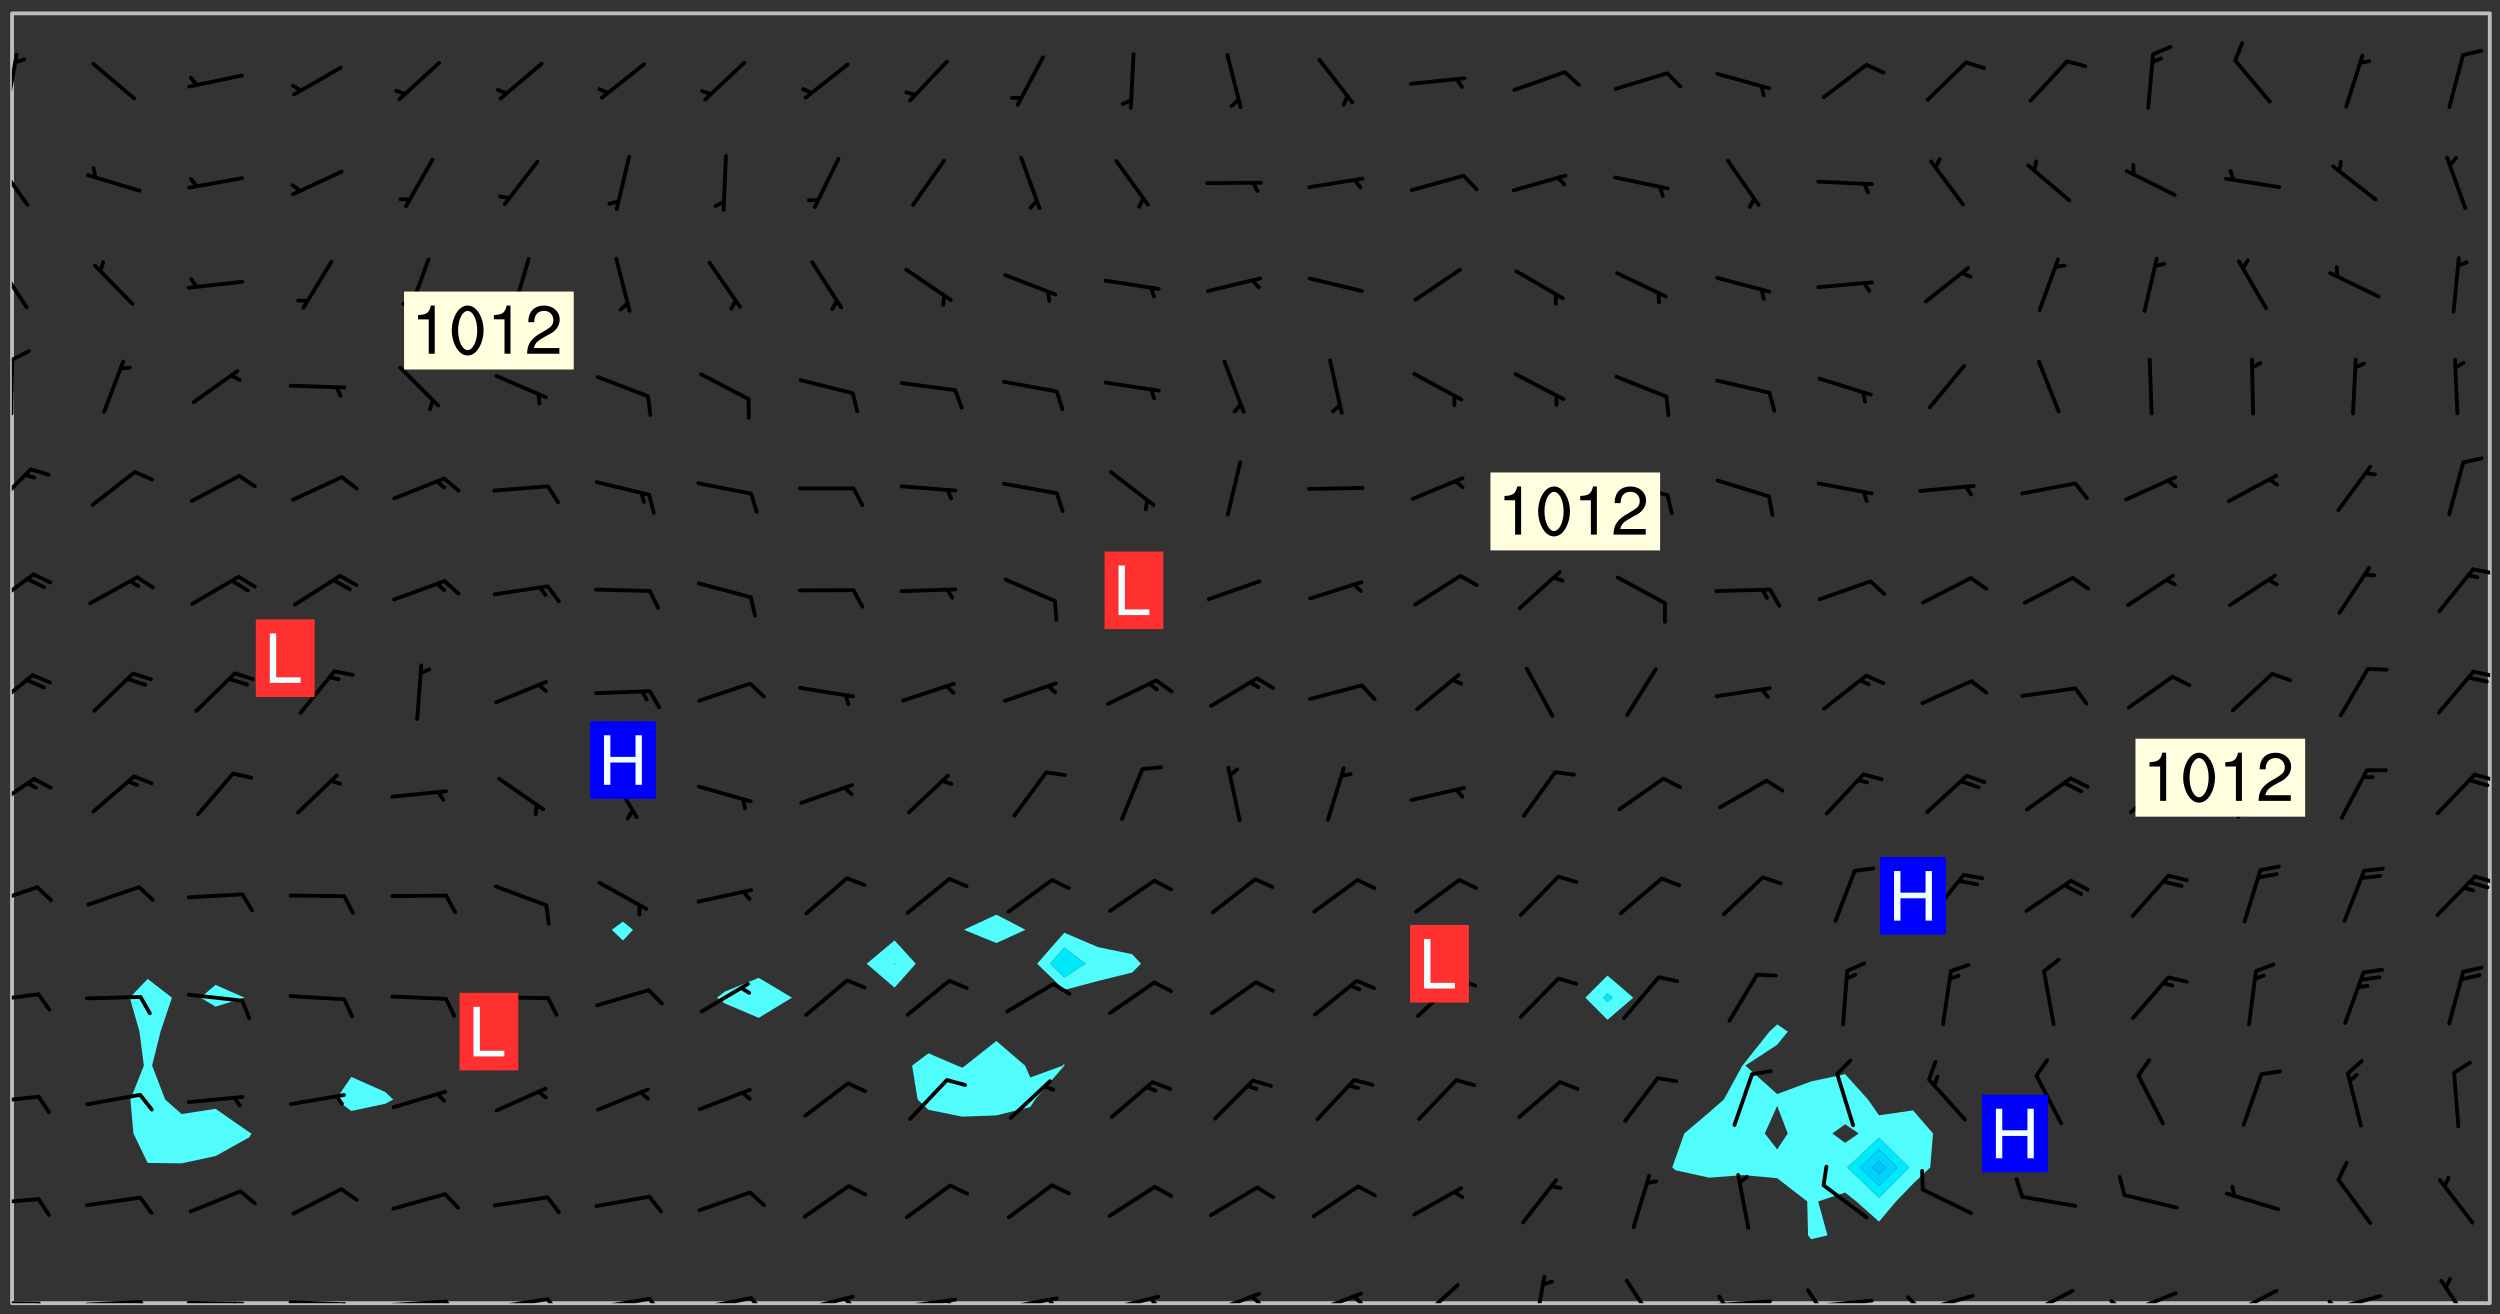 <svg xmlns="http://www.w3.org/2000/svg" role="img" xmlns:xlink="http://www.w3.org/1999/xlink" viewBox="142.45 309.95 326.84 171.84"><rect x="142.45" y="309.95" width="326.84" height="171.84" fill="#333333" stroke="none"/><defs><clipPath id="a"><path d="M144 311.672h1v168.656h-1zm0 0"/></clipPath><clipPath id="b"><path d="M144 311.672h324v168.656H144zm0 0"/></clipPath><clipPath id="c"><path d="M467 311.672h1v168.656h-1zm0 0"/></clipPath><clipPath id="d"><path d="M144 480h4v.328h-4zm0 0"/></clipPath><clipPath id="e"><path d="M147 480h2v.328h-2zm0 0"/></clipPath><clipPath id="f"><path d="M153 479h9v1.328h-9zm0 0"/></clipPath><clipPath id="g"><path d="M160 479h3v1.328h-3zm0 0"/></clipPath><clipPath id="h"><path d="M166 480h9v.328h-9zm0 0"/></clipPath><clipPath id="i"><path d="M172 480h2v.328h-2zm0 0"/></clipPath><clipPath id="j"><path d="M180 479h8v1.328h-8zm0 0"/></clipPath><clipPath id="k"><path d="M187 480h2v.328h-2zm0 0"/></clipPath><clipPath id="l"><path d="M193 479h9v1.328h-9zm0 0"/></clipPath><clipPath id="m"><path d="M200 479h3v1.328h-3zm0 0"/></clipPath><clipPath id="n"><path d="M206 479h9v1.328h-9zm0 0"/></clipPath><clipPath id="o"><path d="M213 479h3v1.328h-3zm0 0"/></clipPath><clipPath id="p"><path d="M220 479h8v1.328h-8zm0 0"/></clipPath><clipPath id="q"><path d="M227 479h3v1.328h-3zm0 0"/></clipPath><clipPath id="r"><path d="M233 479h8v1.328h-8zm0 0"/></clipPath><clipPath id="s"><path d="M240 479h3v1.328h-3zm0 0"/></clipPath><clipPath id="t"><path d="M246 479h9v1.328h-9zm0 0"/></clipPath><clipPath id="u"><path d="M252 479h3v1.328h-3zm0 0"/></clipPath><clipPath id="v"><path d="M260 479h8v1.328h-8zm0 0"/></clipPath><clipPath id="w"><path d="M266 479h2v1.328h-2zm0 0"/></clipPath><clipPath id="x"><path d="M273 479h8v1.328h-8zm0 0"/></clipPath><clipPath id="y"><path d="M279 479h2v1.328h-2zm0 0"/></clipPath><clipPath id="z"><path d="M286 479h9v1.328h-9zm0 0"/></clipPath><clipPath id="A"><path d="M292 479h2v1.328h-2zm0 0"/></clipPath><clipPath id="B"><path d="M300 478h8v2.328h-8zm0 0"/></clipPath><clipPath id="C"><path d="M305 479h3v1.328h-3zm0 0"/></clipPath><clipPath id="D"><path d="M313 478h8v2.328h-8zm0 0"/></clipPath><clipPath id="E"><path d="M319 479h2v1.328h-2zm0 0"/></clipPath><clipPath id="F"><path d="M327 477h7v3.328h-7zm0 0"/></clipPath><clipPath id="G"><path d="M342 476h3v4.328h-3zm0 0"/></clipPath><clipPath id="H"><path d="M354 477h6v3.328h-6zm0 0"/></clipPath><clipPath id="I"><path d="M366 479h9v1.328h-9zm0 0"/></clipPath><clipPath id="J"><path d="M366 479h3v1.328h-3zm0 0"/></clipPath><clipPath id="K"><path d="M379 479h9v1.328h-9zm0 0"/></clipPath><clipPath id="L"><path d="M378 478h3v2.328h-3zm0 0"/></clipPath><clipPath id="M"><path d="M393 479h8v1.328h-8zm0 0"/></clipPath><clipPath id="N"><path d="M391 479h3v1.328h-3zm0 0"/></clipPath><clipPath id="O"><path d="M406 478h8v2.328h-8zm0 0"/></clipPath><clipPath id="P"><path d="M404 480h4v.328h-4zm0 0"/></clipPath><clipPath id="Q"><path d="M420 478h8v2.328h-8zm0 0"/></clipPath><clipPath id="R"><path d="M418 479h3v1.328h-3zm0 0"/></clipPath><clipPath id="S"><path d="M433 478h8v2.328h-8zm0 0"/></clipPath><clipPath id="T"><path d="M433 480h2v.328h-2zm0 0"/></clipPath><clipPath id="U"><path d="M446 479h8v1.328h-8zm0 0"/></clipPath><clipPath id="V"><path d="M446 479h3v1.328h-3zm0 0"/></clipPath><clipPath id="W"><path d="M461 477h5v3.328h-5zm0 0"/></clipPath><clipPath id="X"><path d="M144 466h4v2h-4zm0 0"/></clipPath><clipPath id="Y"><path d="M144 453h4v2h-4zm0 0"/></clipPath><clipPath id="Z"><path d="M144 439h4v3h-4zm0 0"/></clipPath><clipPath id="aa"><path d="M144 425h4v4h-4zm0 0"/></clipPath><clipPath id="ab"><path d="M465 424h3v2h-3zm0 0"/></clipPath><clipPath id="ac"><path d="M144 411h4v5h-4zm0 0"/></clipPath><clipPath id="ad"><path d="M465 410h3v3h-3zm0 0"/></clipPath><clipPath id="ae"><path d="M144 397h3v6h-3zm0 0"/></clipPath><clipPath id="af"><path d="M465 397h3v2h-3zm0 0"/></clipPath><clipPath id="ag"><path d="M144 384h4v6h-4zm0 0"/></clipPath><clipPath id="ah"><path d="M465 384h3v2h-3zm0 0"/></clipPath><clipPath id="ai"><path d="M144 371h3v6h-3zm0 0"/></clipPath><clipPath id="aj"><path d="M144 356h1v9h-1zm0 0"/></clipPath><clipPath id="ak"><path d="M144 355h3v3h-3zm0 0"/></clipPath><clipPath id="al"><path d="M144 343h3v8h-3zm0 0"/></clipPath><clipPath id="am"><path d="M144 330h3v7h-3zm0 0"/></clipPath><clipPath id="an"><path d="M144 316h1v9h-1zm0 0"/></clipPath><g id="ao" clip-path="url(#clip1)"><path fill="#fff" fill-opacity="0" fill-rule="evenodd" d="M0 0h1000v1000H0zm0 0"/><path fill="#d3d3d3" fill-opacity="0" fill-rule="evenodd" d="M162.152 355.867l-.234.293.059.234.117.172.176.234.293.348.113.059.117-.172.059-.234.176-.176.465-.176h.699l.234.293.289.816.059.176.176.23.352.234.699.699.172.176.234.348.234.41.289.582.41.465.23.234.234.176.117.23.176.293.172 1.164v.234l.059.289.059.117.117.117.348.41.117.172.176.176.176.234.117.172.172.352.059.234.234.406.234-.059-.176.176-.059.93h-.582l-.234-.113-.348.113-.117.117-.059.293-.059.176-.117.172-.465.293-.059.234-.059.113v.645l.059.172v.41l.059.059v.406l.059.406.117.176.059.059.23.641-.059.293v.699l-.059.582v.234l-.059.23-.055.352v1.922l.055.117h.426l-.367.117-.023.352.891 1.168 1.742.539 1.34.359v.539l.09.809.535.715 1.52.27.891-.086.09 1.164.535.18 1.16-.18 2.055-.984 1.16-.363 1.879-.176 1.695-.18-.18.719-1.516.086-1.25.09-.805.27-1.074.809.27.719.535.898-.18.625-.266.809.266 1.078.625.898.805.18 1.25-.18-.266.723.098.504.055.293v.172l.059.293v.406l.176.117.352.117h.406l.293-.176.113-.117.059-.117.117-.23.059-.176.352-.465.23-.176.176-.059.176.059.059.176.117.988.055.469.059.172.117.234.176.059.816.059h.289l.117.234.059.406.059.352v1.105l.117.293.117.348.289.699.176.352.582.754.352.176.172.059.469.234.641.465.348.234.293.176.293.055.23.062.816.348.293.176.113.172.352.352.117.176.523.641v.289l.059.352v.348l.059.352.059.289.117.059.172.059h.176l.582.234.176.117.176.289.176.234.113.234.293.23.117.117v.41l.059.055.289.234.234.117.059.117.117.172.059.117.23.234.059.176.234.059.117.059-.117.113-.059.117v.117l-.117.293-.117.289v.582l.176.117.117.059.059.117.117.117.113.059.176.348.059.352.059.406v.176l-.059.176-.117.699v.172l.117.176.293.293h.406l.176.117.117.172.117.293v.234h-.527l-.23-.234h-.234l-.176.059-.059.699.059.348.117.176.176.41.117.23.289.469.176.055h.523l.234.059.758.641.059.293v.234l.059.059.23.348v.352l-.117.172v.293l.293.289.293.176.172.059.293.176.293.117.582.406.289.234.293.176.219.16.016.012.23.176.641.523.176.234.117.176.176.176.113.172v.641l.117.176.469.117.582.117.234.059.23.113.293.117.113.059.586.352.289.172.176.062.176.055.176.059.699.352.289.176.234.055.289.176.234.117.641.406.293.117.172.059.234.059.41.059.23.059.234.117.059.172-.41.176.469.059.059.293.113.234.176.055.234.059.176.059.406.117.641.234.117.172.059.234v.176l-.059.117-.059.406.234.234.117.059.348.117.641.23.176.117.289.117.176.176.234.465.582 1.105.176.176.348.176.176.117.352.117 1.047.523.234.059.465.113.293.059.465.176.758.582.234.234.348.465.176.176.289.234.816.699.293.176.289.289.293.176.293.289.695.641.176.176.293.234.289.234.469.289.641.582.348.234.234.293.348.348.352.465.934.992.348.406.117.176.234.059.113.117.645.176.23.113.234.059.293.176.23.117.934.699.406.406.234.176.406.176.234.117.816.348.348.234.234.117.293.289.23.117.758.352.352.172.23.059.293.117.234.059.871.176h.816l.469.23.172.059.875.699.465.117.293.059.176.059.23.059.469.059.348.059.352.059.406.059h.293l.172.059v.23l.176.176h.293l.348.059.352.059.699.117h.641l.465-.234.293-.176.172-.117.41-.172.289-.176.934-.465.469-.293.523-.293.465-.172.465-.176 1.051-.465.289-.117.41-.117.289-.117.527-.176 1.516-.699.582-.348.289-.059.293-.059.348-.117.875-.23.352-.117h.113l.234-.059.875-.234.234-.059h.812l.352-.059.816-.117.172-.059.352-.055.293-.059.23-.059.816-.176.176-.059h.348l.234-.059.465-.117.758-.172.234-.059h.348l.41-.117.289-.059 1.285-.059h.289l.41-.059.23-.059h.176l.875-.117h.406l.41-.117h.348l.352-.113.871-.059h1.75l1.047.289.41.117.289.117.352.117.289.117 1.051.172.289.059h.293l.293.059.172.059.41.059.172.059.117.059h.117l.117.059.352.059h.113l.41.066 1.922.395 1.926.395 1.52.449 1.695.719 2.145.805 1.605-.719 1.43-.805 1.16-1.078 1.25-.449 3.035-.719 1.875-.359 2.145-1.348 2.234-1.254 2.5-1.258 1.695-.449 1.785-.18 1.16-.27.625.539 1.34-.27.715-.988.984-1.344.445-.18.805-.359 1.875-.539 1.785-.449 1.25-.27 1.16-.09 1.699-.09 1.961-.27 1.25-.09h.539l.625-.09h.891l2.145-.18 2.41-.18 2.59-.09 1.695.18 1.609.09 1.43.359 1.16.719 1.875.988 1.16 1.527.266.715.629.09.355.898.535.539.535 1.527 1.074.359h.535l-.805.535.09 1.707.715 2.695.891.805.895.988.715 1.258 1.785.539 1.52-.18.355 1.344 1.609-.805.98-.539.27.27.316-.215.219-.145.801.449.449-.359h.355l.535-.27.539-.719.535-.27.625-.988 1.16.449.84.371 1.395.617 1.695-.18h1.605l1.785.09.18-1.707.535-1.344.805.27.492.848.402.406-.09.539v.359l.715.449.711-.27h1.43l.359.988.445 1.258.715 1.344 1.25.629 1.695.629.715-.18.18-.539.98-.09.449.359.086 1.258-.266.629-.535.18v.539l.715.984.266.539.984.988.801 1.078-.266.359-.09.898-.625 2.332-.355 2.066-.09 1.793-.18.719-.09.539v1.438l-.98 1.883-.359 1.707-.535.898-.805 1.168-.266.539 2.055 1.254.086.359-.355.539-.09-.18v.809l.09 1.438-.445.715-1.074.094-.266.715.535.898.805.719 1.16.809 1.34.27.445.359-.355.449-1.789-.09-1.25-.449-.715-.719-.625-.09-.176 3.59-.188 1.309h89.359V311.703h-55.27v49.082l.762.125 3.289.543 2.023 2.836v2.754l2.352.332 2.348.332h4.051l-1.379 4.16-2.023.707-2.023.703-.543.344-2.594 1.617-.188.117-2.023-2.078-.73-2.742-2.672-2.078-1.375-3.5-.066-.082-1.957-2.672 2.75-1.418v-49.082H294.422v91.414l.117.031.133.012.074.074.105.047.09.059.086.059.09.059.297.297.059.09.031.117.027.117.016.137-.031.117-.059.09-.059.086-.043.105-.047.102-.027.121v.145l.176.27.148.148.074.086.074.074.043.105.062.09.059.086.043.105.059.09.047.102.043.105.059.086.117.18.074.074.062.086.059.09.043.105.059.09.059.086.062.09.059.09.043.102.117.18.074.074.059.086.074.074.09.059.105.047h.148l.133-.016.133.016.102-.047.074-.074.047-.102-.016-.133v-.148l-.047-.105-.027-.117-.047-.102-.027-.121-.043-.102-.062-.09-.043-.102-.043-.105-.031-.117-.016-.133-.012-.137.086-.059.059-.086.121-.031.043.105.016.133v.117l.059.102.059.09.09.059.148.148.059.09.043.105-.012.102.086.059.105.047.086.059.09.059.074.074-.117.027-.105.047-.086.059-.074.074-.059.09-.062.086-.027.121-.047.102-.043.105-.031.117-.012.133-.016.133v.148l.027.117.047.105.043.102.059.09.074.074.09.059.074.074.09.059.059.09.043.105.047.102.117.031.133.016h.148l.117-.031.105.043.043.105.047.102.027.121L299.5 410l.027.117.031.121.027.117.105.043.102.047.133-.016.148.148.062.086.074.074.07.074.09.062.105.043.102.043.117.031.137.016.117-.031.074-.074.027-.117-.012-.133-.031-.121-.027-.117.043-.105h.117l.09.062.117.027h.148l.133.016h.148l.133.016.133-.016h.148l.133-.016.133-.012.137.012.117-.027.133-.016.191-.059-.059.176-.016.133-.027.121-.016.133-.059.086-.133.016-.105.047-.105.043-.117.031-.117.027-.266.031h-.148l-.133.016-.074.074.059.086.148.148.117.18.074.07.09.062.09.059.086.059.09.059.102.043.105.062.105.043.086.059.105.047.102.043.18.117.059.09-.043.102-.047.105.016.133.223.223.059.09.043.102.031.121.043.102.016.133.031.117.012.137.031.117.148.148.102.043.105.043.117.031.133.016.137.016h.117l.117-.031.09-.059.043-.105.047-.102.043-.105.031-.117.012-.133v-.148l-.012-.133-.016-.133-.031-.117-.043-.105-.047-.105-.043-.102-.043-.105-.016-.133.016-.133.027-.117.031-.117.027-.121.047-.102.09-.059.086-.062.074-.074.09-.059.223-.223.059-.086.074-.074.117-.18.059-.086v-.148l-.074-.074-.102-.047-.105-.043-.102-.043-.059-.09-.047-.105-.027-.117.09-.059.117-.031.102-.043.18-.117.148-.148.012-.133-.012-.105-.09-.059-.133.016h-.148l-.133.016-.133-.016-.121-.031-.086-.059-.074-.074-.059-.09-.062-.086-.117-.18-.059-.086.031-.121.086-.059.121-.031.059-.086v-.121l-.031-.117-.059-.09-.059-.086-.047-.105-.027-.117-.016-.133.059-.09.074-.074.09-.059.117-.18.074-.074.059-.086.148-.148.121-.031.133-.016.133.016.074.074.043.105.016.133-.031.117-.117.031-.133.012-.148.148-.043.105-.047.102-.027.121-.031.117v.148l.031.117.043.105.059.09.074.07.074.074.117.031.121.027.117-.027.133-.016h.117l.09.059.074.074.047.105.059.086.102.047.133.016.105.043.086.059-.012.105-.074.074-.18.117-.059.09-.09.059-.07.074-.074.074-.062.09-.027.117-.016.133.016.133-.016.133v.148l.016.133.027.117.031.121.074.074.09.059.086.059.09.059.117.031v.086l-.102.047-.09.059-.266.031-.117.027h-.148l-.105.043-.102.047-.059.09-.062.234-.012.133-.031.121-.016.133v.293l-.012.133.012.137.016.133.133.016.133.012.121.031.086.059.074.074.047.105.043.102.016.133v.445l-.016.133v.445l.031.266.027.117.016.133.031.117.086.211.031.266v.148l-.031.117-.027.117-.031.121-.027.117-.031.117-.031.121-.012.133-.016.133.09.059.117-.031.102.016.047.105-.031.266v.441l-.043.105-.047.105-.043.102-.043.105-.059.086-.031.121-.043.117-.031.117-.016.133.016.133.059.09.105.047.086.059.059.086-.012.137-.031.117-.043.102v.445l-.016.133v.148l-.031.117-.043.105-.027.117-.047.105-.043.102-.031.121-.027.117-.031.133-.031.117-.027.117-.043.105-.031.117-.031.121-.012.133-.016.133v.297l.027.117v.148l.047.398.027.117.059.09.121.031h.148l.133-.016.059.09v.117l-.059.09-.09.059-.102.043-.105.047-.09.059-.086.059-.137.016-.117-.031-.133-.016-.102.047-.062.086-.012.137-.016.133-.031.117-.027.117-.016.133-.031.121v.297l.016.133.031.117v.148l.012.133v.148l-.027.117-.047.102-.027.121-.031.117-.059.09-.074.074-.102.043-.105.047-.117.027-.121.031-.102-.047.059-.086.105-.047.027-.117.031-.117.027-.121.031-.117v-.148l.016-.133-.031-.117-.043-.105-.105.016-.074.074-.102.043-.09.062-.074.074-.043.102-.016.133-.031.117L304.25 426l-.031.117-.027.117-.031.121-.027.117-.031.117-.043.105-.09.059h-.09l-.117-.031-.031-.086.016-.137-.031-.117v-.148l-.012-.133v-.148l-.062-.234-.027-.121-.043-.102-.047-.105-.059-.086-.059-.09-.043-.105-.062-.086-.148-.148-.07-.074-.105-.047-.105-.043-.102-.043-.297-.297-.09-.074-.086-.059-.105-.043-.09-.062-.086-.059-.105-.043-.09-.059-.086-.062-.074-.07-.105-.047-.086-.059-.105-.043-.09-.062-.102-.043-.105-.043-.086-.059-.105-.047-.105-.043-.102-.047-.09-.059-.102-.043-.105-.043-.09-.062-.117-.027-.133-.016-.133.016H299.75l-.133.016-.117-.031-.09-.059-.074-.074-.09-.059-.102-.047h-.148l-.121-.027-.102-.043-.074-.074-.117-.18-.09-.059-.102-.043-.09-.062-.105-.043-.09-.059-.086-.059-.105-.047-.059-.086-.059-.09-.043-.105-.047-.102-.074-.074-.086-.059-.074-.074-.09-.059-.223-.223-.043-.105-.031-.266.105-.043h.145l.105.043.074.074.09.059.086.059.105.047.09.059.148.148.07.074.148.148.062.086.074.074.086.059.074.074.09.062.09.059.086.059.27.176.102.047.105.043.102.043.047-.074.059-.086.074-.074.07-.074.105.043.074.074.059.09.043.102.047.105.043.105.121.027.117-.027.074-.09.043-.105.059-.09.074-.074.105-.043.117-.027.133.012.09.059.148.148.059.09.043.105.047.102.043.105.043.102.105.047.105.043.133.016.086-.059.059-.09.074-.074.105-.043.117.027.105.047.102.043.105.043.102.047.18.117v.117l-.016.133.016.133.016.137.059.086.102.047.121.027.117.031h.148l.117-.031.059-.09.18-.117.059-.09.074-.074.059-.086.117-.18.18-.117.117.031.09.059.043.074-.016.133v.117l.09.059h.148l.133-.016.133-.012.266-.031.105-.043.117-.031.121-.027.074-.074.07-.074.062-.09-.016-.105-.047-.102-.102-.043-.105-.016-.117.027-.266.031h-.148l-.074-.074-.09-.059-.117-.031-.117-.027-.133-.016h-.148l-.133.016h-.297l-.105-.047-.148-.148-.043-.102-.059-.09.223-.223.086-.059.105-.043.117-.031.133-.016.133.016.137.016.102.043.133-.012.09-.062.102-.043.062-.09-.047-.102-.09-.059-.117-.031-.102-.043-.059-.09-.062-.09v-.117l.016-.133.105-.047.074-.07v-.121l-.09-.059-.031-.117.09-.059.074-.074.043-.105.059-.09.047-.102.016-.133v-.148l-.047-.105-.043-.102-.09-.059-.133-.016-.102-.043-.137-.016-.117-.031h-.445l-.133-.016-.133-.012-.133-.016-.117-.031h-.148l-.133-.016-.133-.012-.266-.031-.121-.043-.086-.059-.074-.074v-.148l.012-.133.105-.047.102-.043.133-.016h.152l.133-.016h.293l.121.031.102.043.09.059.234.062.121-.047.09-.059.102-.043.133-.016.105.043.102.047.133.012.121-.027h.145l.121-.031.117-.027.105-.047.074-.074.086-.059.148-.148.059-.086.047-.105.027-.117.016-.105-.102-.043-.09-.059-.117-.031-.105-.043-.09-.062-.074-.086-.074-.074-.102-.043-.105-.047-.102-.043-.059-.09-.047-.102-.086-.211-.062-.086-.059-.09-.074-.074-.086-.059h-.27l-.117.031-.09.059-.102.043-.133.016-.105-.016-.027-.117-.062-.09-.117-.031-.102-.043-.148-.148-.031-.117-.016-.105.074-.074.18-.117.117-.027.117-.031.137.016.102.043.105.043.102.047.105.043.117.031.133.016.117.027.133.016.105-.016.09-.059-.074-.074-.105-.043-.074-.074-.074-.09-.148-.148-.086-.059-.09-.059-.074-.074-.09-.059-.102-.047-.121-.027-.102-.047-.105-.043-.117-.031-.102-.043-.121-.031h-.148l-.117.031-.105.043-.086.062-.18.117-.086.059-.09.059-.105.047-.086.059-.105.043-.102.043-.105.047-.074.074-.059.09-.059.086-.047.105-.059.086-.074.074-.133-.012-.117-.031h-.117l-.074.074-.09.059-.074.074-.09.059-.086.059-.105.047-.102.043-.137.016-.102-.043-.148-.148-.105-.047h-.086l-.105.047-.102.043-.121.031-.117-.031-.074-.074v-.117l.031-.121.074-.07.059-.09.074-.074.117-.031.105-.043h.293l.133-.016.137-.016.102-.043.09-.059.102-.047.09-.059.133-.012.09.059.133.012.09-.059.086-.059.105-.043.09-.059.086-.062.09-.059.148-.148.059-.086.059-.09.105-.043.133-.016.117.027.121.031.059-.059.059-.09.031-.266.027-.117.105.012.133.016.102-.043.09-.059.059-.09.074-.074.059-.09.047-.102.012-.133-.012-.133-.047-.105-.148-.148-.059-.09-.059-.086-.043-.105v-.445l.016-.133v-.148l.012-.133-.059-.059-.09.059-.102-.043-.18-.117-.086-.059-.062-.09-.059-.09-.074-.074-.086-.059-.121.031-.102.012-.105.047-.086.059-.105.043-.148.148-.09.059-.086.059-.09.062-.105.043-.133.016v-.121l.105-.043.117-.031.074-.07.043-.105v-.148l-.027-.117-.148-.148-.133-.016h-.148l-.117.031-.105.043-.102.043-.09.062-.117.027-.074-.074.012-.133-.043-.102-.043-.105-.09-.059-.117.027-.121.031-.117.031-.102.043-.121.031-.102.043-.105.043-.09.059-.102.016v-.117l.016-.133-.059-.09-.074.043-.148.148-.059.09-.074.074-.047.105-.043.102-.074.074-.059.09-.074.074-.059.086-.074.074-.09.062-.074.07-.074.074-.102.016-.133.016-.105-.043v-.121l.148-.148.043-.102.059-.09.047-.102.043-.105.059-.09.031-.117.043-.102.031-.121.027-.117.047-.105.043-.102.043-.105.074-.07.09-.062.09-.059.102-.043h.297l.266-.031.105-.043-.074-.074-.117-.031-.105-.043-.09-.059-.102-.047-.09-.059-.102-.043-.105-.043-.09-.062-.086-.059-.105-.043-.102-.043-.121-.031-.117-.031-.102-.043L297.5 410.25l-.102-.043-.09-.059-.043-.105-.016-.133.102-.043.133-.016.137.016.133-.016.102-.043.059-.09.016-.105-.09-.059-.074-.074-.102-.043-.09-.059-.148-.148-.043-.105-.016-.133v-.293l-.059-.09-.09-.059-.074-.074-.043-.105-.031-.117-.059-.09-.074-.074-.117-.027-.074-.074-.09-.059-.09-.062-.086-.059-.074-.074-.059-.086-.047-.105-.086-.059-.148-.148-.195-.059-.133.016-.102.043-.074.074-.047.102-.043.105-.059.09-.059.086-.297.297-.09.059h-.086l-.062-.086-.043-.105.031-.117.059-.09.027-.117-.012-.133-.09-.062-.105.047-.117.027-.117.031-.27.176-.102.047-.117.027-.105.047-.09.059-.102.043-.059-.086-.047-.105.016-.133.047-.105.07-.074.074-.07.059-.09v-.148l-.043-.105h-.238l-.102.047-.031.117-.027.117-.031.121-.074.043-.133.016-.074-.047-.043-.102-.043-.105-.047-.102-.043-.105-.121.031-.102.043-.133.016-.117.031-.105.043-.09.059-.102.047-.121.027-.133.016-.102-.043-.059-.09-.047-.105-.043-.102-.043-.105v-.117l.059-.09.086-.059.18-.117.102-.047.105-.043.105-.059.102-.043.09-.062.102-.043.105-.059.102-.047.09-.059.105-.043.102-.043.09-.062.102-.043.137-.016.117.031.102.043.121.031.102.043.105.047.102.043.105.043.102.047.105.043.102.043.105.047.086.059.105.043.117.031.105.043.102.047.09.059.105.043.102.043.105.047.117.027.102.047.121.027h.148l.086-.059.016-.102.059-.09-.027-.117-.074-.074-.117-.18-.074-.074-.09-.074-.18-.117-.086-.059-.105-.043-.102-.047-.27-.176-.059-.09-.074-.074-.059-.09-.043-.102-.031-.117-.016-.137v-.562l-.012-.133-.016-.133-.031-.117-.016-.133-.012-.133-.031-.121-.223-.223-.059-.086-.016-.105.031-.117.133-.016v-91.414H172.992v1.453l-.059.234-.352 1.051-.172.523-.117.348-.176.41-.117.172-.234.293-.23.059h-.352l-.117.059-.23.406v.293l.117.176.23.23.117.234.641.758.293.465.176.234.23.352.234.348.641.816.176.465.172.41.117.695.176.469.117 1.398.059.465v.875l.117 1.047v4.781l-.059.465-.352 1.281-.176.523-.113.41-.352.93L172.934 336l-.234.582-.117.176-.172.348-.176.406-.352.816-.059.293-.113.293-.117.289-.059.176-.117.875-.059.406-.059.117-.059.176-.059.172-.23.527-.117.172v.234l-.117.234-.059.172-.176.586v.289l-.059.176v.293l-.059.113-.059.527v.172l-.055.234v2.621l-.176.816-.117.176-.176.234-.117.172-.113.234-.586.934-.23.289-.293.465-.176.234-.289.352-.352.699-.113.23-.176.41-.176.23-.406.527-.816.699-.293.172-.289.234-.176.117-.176.176-.523.406-.527.176-.172.176-.234.055-.641.176h-.758m12.211 31.023l-1.074.449.359.895 1.25-.715.445-.539-.98-.09"/><path fill="#d3d3d3" fill-opacity="0" fill-rule="evenodd" d="M201.508 416.598h-.895l.449.629.98.359.805-.09.445-.988-.176.09-.715-.355-.895.355m154.621 59.07l-.059-.523v-.293l.113-.293.059-.23.469-.469h.113l.117-.113.117-.059h.176l.234-.059h.348l.234.059.117.059.23.172.059.176.117.582v.293l-.117.176-.172.289-.176.176-.527.523-.23.234-.117.059h-.176l-.117-.059-.406-.293-.176-.117-.117-.059-.059-.113-.055-.117m6.641-10.957l-.059-.172v-1.109l.059-.172.176-.059.172-.059h.176l.234-.059.117.059.059.699-.059.172-.117.176-.117.059-.234.523-.113.059h-.234l-.059-.117m9.613-14.391l-.117-.176v-.699l.293-.875.117-.172.176-.352.113-.23.117-.293.352-.758.117-.23.172-.234h.176l.117-.059h.641l.117.059.234.234.172.113.352.293.117.117.113.176v.113l.117.059.117.117v.699l-.059.176v.23l-.059.176-.348 1.051-.117.23-.117.234-.117.059-.23.234-.641.289h-.875l-.41-.117-.641-.465"/><path fill="none" stroke="#bebebe" stroke-linecap="round" stroke-linejoin="round" stroke-miterlimit="10" stroke-width=".5" d="M467.957 311.695H144.027v168.625h323.93v-168.625"/><g clip-path="url(#a)"><path fill="#fff" fill-opacity="0" fill-rule="evenodd" d="M144 475.891v4.438h.004H144V311.672h.004H144v164.219"/></g><g clip-path="url(#b)"><path fill="#fff" fill-opacity="0" fill-rule="evenodd" d="M144.004 480.328V311.672h17.75v126.258l-2.336 2.453 1.266 4.438.574 4.441-1.758 4.438.395 4.438 1.859 3.852 4.438.055 4.438-.953 4.438-2.465.262-.488-.262-.141-4.438-3.086-4.438.688-2.148-1.898-1.703-4.438 1.098-4.441 1.488-4.438-3.172-2.453V311.672h8.875v127.039l-1.969 1.672 1.969 1.172 3.793-1.172-3.793-1.672V311.672h17.754v139.07l-2.016 2.957 2.016 1.496 4.438-.941 1.035-.555-1.035-.98-4.438-1.977V311.672h35.508V430.441l-1.457 1.066 1.457 1.41 1.312-1.41-1.312-1.066V311.672h17.754v126.117l-4.438 1.801-1.02.793 1.02.75 4.438 1.887 4.344-2.637-4.344-2.594V311.672h17.754v121.227l-3.637 3.047 3.637 3.129 2.777-3.129-2.777-3.047V311.672h13.312v117.855l-4.25 1.98 4.25 1.734v12.801l-4.07 3.219-.367.277-.691-.277-3.746-1.605-2.141 1.605.723 4.438 1.418 1.348 4.438.891 4.438-.164 4.441-1.102.609-.973 3.828-4.422.012-.016-.012-.285-.188.285-4.25 1.555-.695-1.555-3.746-3.219v-12.801l3.812-1.734-3.812-1.98V311.672h8.879v120.219l-3.551 4.055 3.551 3.43 4.438-1.184 4.438-1.094 1.156-1.152-1.156-1.246-4.438-.918-4.438-1.891V311.672h71.012V437.492l-2.887 2.891 2.887 2.891 3.375-2.891-3.375-2.891V311.672h22.191v132.199l-1.012.949-3.426 4.309-.113.133-2.426 4.438-1.898 1.66-3.27 2.777-1.168 3.293-.402 1.145.402.367 4.438.973 4.438-.34 4.438.41 3.926 3.031.109 4.438.406.504 2.133-.504-1.219-4.438 3.523-1.152 1.461 1.152 2.977 2.645 2.227-2.645 2.211-2.305 2.254-2.137.367-4.438-2.621-3.02-4.438.645-1.449-2.062-2.988-3.32-4.438.949-4.441 1.656-4.168-3.723 4.168-2.723 1.391-1.719-1.391-.949V311.672h93.203v168.656H144.004"/></g><path fill="#50fcfc" fill-rule="evenodd" d="M160.684 444.82l-1.266-4.438 2.336-2.453 3.172 2.453-1.488 4.438-1.098 4.441 1.703 4.438 2.148 1.898 4.438-.688 4.438 3.086.262.141-.262.488-4.438 2.465-4.438.953-4.438-.055-1.859-3.852-.395-4.438 1.758-4.438-.574-4.441m9.945-3.266l-1.969-1.172 1.969-1.672 3.793 1.672-3.793 1.172m17.754 13.641l-2.016-1.496 2.016-2.957 4.438 1.977 1.035.98-1.035.555-4.438.941m35.508-22.277l-1.457-1.41 1.457-1.066 1.312 1.066-1.312 1.41m13.316 8.215l-1.02-.75 1.02-.793 4.438-1.801 4.344 2.594-4.344 2.637-4.438-1.887m22.191-2.059l-3.637-3.129 3.637-3.047v2.961l-.102.086.102.086.078-.086-.078-.086v-2.961l2.777 3.047-2.777 3.129"/><path fill="#00e8fc" fill-rule="evenodd" d="M259.398 436.031l-.102-.086.102-.086.078.086-.078.086"/><path fill="#50fcfc" fill-rule="evenodd" d="M262.418 453.699l-.723-4.438 2.141-1.605 3.746 1.605.691.277.367-.277 4.07-3.219 3.746 3.219.695 1.555 4.25-1.555.188-.285.012.285-.012.016-3.828 4.422-.609.973-4.441 1.102-4.438.164-4.438-.891-1.418-1.348m10.293-20.457l-4.25-1.734 4.25-1.98 3.812 1.98-3.812 1.734m8.879 6.133l-3.551-3.43 3.551-4.055v1.941l-1.852 2.113 1.852 1.789 2.781-1.789-2.781-2.113v-1.941l4.438 1.891 4.438.918 1.156 1.246-1.156 1.152-4.438 1.094-4.438 1.184"/><path fill="#00e8fc" fill-rule="evenodd" d="M281.59 437.734l-1.852-1.789 1.852-2.113 2.781 2.113-2.781 1.789"/><path fill="#50fcfc" fill-rule="evenodd" d="M352.602 443.273l-2.887-2.891 2.887-2.891v2.336l-.555.555.555.559.652-.559-.652-.555v-2.336l3.375 2.891-3.375 2.891"/><path fill="#00e8fc" fill-rule="evenodd" d="M352.602 440.941l-.555-.559.555-.555.652.555-.652.559"/><path fill="#50fcfc" fill-rule="evenodd" d="M361.48 462.941l-.402-.367.402-1.145 1.168-3.293 3.27-2.777 1.898-1.66 2.426-4.438.113-.133 3.426-4.309 1.012-.949 1.391.949-1.391 1.719-4.168 2.723 4.168 3.723v1.551l-1.621 3.602 1.621 2.078 1.383-2.078-1.383-3.602v-1.551l4.441-1.656 4.438-.949v6.547l-1.668 1.211 1.668 1.223 1.785-1.223-1.785-1.211v-6.547l2.988 3.32 1.449 2.062v2.934l-4.137 3.879 4.137 3.965 3.934-3.965-3.934-3.879v-2.934l4.438-.645 2.621 3.02-.367 4.438-2.254 2.137-2.211 2.305-2.227 2.645-2.977-2.645-1.461-1.152-3.523 1.152 1.219 4.438-2.133.504-.406-.504-.109-4.438-3.926-3.031-4.438-.41-4.438.34-4.438-.973"/><path fill="#fff" fill-opacity="0" fill-rule="evenodd" d="M374.793 454.535l-1.621 3.602 1.621 2.078 1.383-2.078-1.383-3.602m8.879 2.391l-1.668 1.211 1.668 1.223 1.785-1.223-1.785-1.211"/><path fill="#00e8fc" fill-rule="evenodd" d="M388.109 466.539l-4.137-3.965 4.137-3.879v1.523l-2.512 2.355 2.512 2.41 2.391-2.41-2.391-2.355v-1.523l3.934 3.879-3.934 3.965"/><path fill="#00d4fc" fill-rule="evenodd" d="M388.109 464.984l-2.512-2.41 2.512-2.355v1.523l-.887.832.887.852.844-.852-.844-.832v-1.523l2.391 2.355-2.391 2.41"/><path fill="#00c4fc" fill-rule="evenodd" d="M388.109 463.426l-.887-.852.887-.832.844.832-.844.852"/><g clip-path="url(#c)"><path fill="#fff" fill-opacity="0" fill-rule="evenodd" d="M467.996 480.328H468V311.672h-.004H468v168.656h-.004"/></g><g clip-path="url(#d)"><path fill="none" stroke="#000" stroke-linecap="round" stroke-linejoin="round" stroke-miterlimit="10" stroke-width=".5" d="M147.512 480.371l-7.023-.086"/></g><g clip-path="url(#e)"><path fill="none" stroke="#000" stroke-linecap="round" stroke-linejoin="round" stroke-miterlimit="10" stroke-width=".5" d="M147.512 480.371l1.129 2.18"/></g><g clip-path="url(#f)"><path fill="none" stroke="#000" stroke-linecap="round" stroke-linejoin="round" stroke-miterlimit="10" stroke-width=".5" d="M160.824 480.152l-7.02.352"/></g><g clip-path="url(#g)"><path fill="none" stroke="#000" stroke-linecap="round" stroke-linejoin="round" stroke-miterlimit="10" stroke-width=".5" d="M160.824 480.152l1.258 2.109"/></g><g clip-path="url(#h)"><path fill="none" stroke="#000" stroke-linecap="round" stroke-linejoin="round" stroke-miterlimit="10" stroke-width=".5" d="M174.145 480.383l-7.027-.105"/></g><g clip-path="url(#i)"><path fill="none" stroke="#000" stroke-linecap="round" stroke-linejoin="round" stroke-miterlimit="10" stroke-width=".5" d="M173.121 480.367l.559 1.09"/></g><g clip-path="url(#j)"><path fill="none" stroke="#000" stroke-linecap="round" stroke-linejoin="round" stroke-miterlimit="10" stroke-width=".5" d="M187.457 480.453l-7.023-.25"/></g><g clip-path="url(#k)"><path fill="none" stroke="#000" stroke-linecap="round" stroke-linejoin="round" stroke-miterlimit="10" stroke-width=".5" d="M187.457 480.453l1.074 2.207"/></g><g clip-path="url(#l)"><path fill="none" stroke="#000" stroke-linecap="round" stroke-linejoin="round" stroke-miterlimit="10" stroke-width=".5" d="M200.766 480.102l-7.012.453"/></g><g clip-path="url(#m)"><path fill="none" stroke="#000" stroke-linecap="round" stroke-linejoin="round" stroke-miterlimit="10" stroke-width=".5" d="M200.766 480.102l1.289 2.09"/></g><g clip-path="url(#n)"><path fill="none" stroke="#000" stroke-linecap="round" stroke-linejoin="round" stroke-miterlimit="10" stroke-width=".5" d="M214.047 479.797l-6.945 1.062"/></g><g clip-path="url(#o)"><path fill="none" stroke="#000" stroke-linecap="round" stroke-linejoin="round" stroke-miterlimit="10" stroke-width=".5" d="M214.047 479.797l1.469 1.969"/></g><g clip-path="url(#p)"><path fill="none" stroke="#000" stroke-linecap="round" stroke-linejoin="round" stroke-miterlimit="10" stroke-width=".5" d="M227.359 479.758l-6.938 1.141"/></g><g clip-path="url(#q)"><path fill="none" stroke="#000" stroke-linecap="round" stroke-linejoin="round" stroke-miterlimit="10" stroke-width=".5" d="M227.359 479.758l1.484 1.953"/></g><g clip-path="url(#r)"><path fill="none" stroke="#000" stroke-linecap="round" stroke-linejoin="round" stroke-miterlimit="10" stroke-width=".5" d="M240.656 479.66l-6.898 1.336"/></g><g clip-path="url(#s)"><path fill="none" stroke="#000" stroke-linecap="round" stroke-linejoin="round" stroke-miterlimit="10" stroke-width=".5" d="M240.656 479.66l1.543 1.906"/></g><g clip-path="url(#t)"><path fill="none" stroke="#000" stroke-linecap="round" stroke-linejoin="round" stroke-miterlimit="10" stroke-width=".5" d="M253.93 479.473l-6.816 1.715"/></g><g clip-path="url(#u)"><path fill="none" stroke="#000" stroke-linecap="round" stroke-linejoin="round" stroke-miterlimit="10" stroke-width=".5" d="M252.938 479.723l.82.906"/></g><g clip-path="url(#v)"><path fill="none" stroke="#000" stroke-linecap="round" stroke-linejoin="round" stroke-miterlimit="10" stroke-width=".5" d="M267.316 479.855l-6.961.945"/></g><g clip-path="url(#w)"><path fill="none" stroke="#000" stroke-linecap="round" stroke-linejoin="round" stroke-miterlimit="10" stroke-width=".5" d="M266.305 479.992l.715.996"/></g><g clip-path="url(#x)"><path fill="none" stroke="#000" stroke-linecap="round" stroke-linejoin="round" stroke-miterlimit="10" stroke-width=".5" d="M280.605 479.688l-6.91 1.281"/></g><g clip-path="url(#y)"><path fill="none" stroke="#000" stroke-linecap="round" stroke-linejoin="round" stroke-miterlimit="10" stroke-width=".5" d="M279.602 479.875l.762.961"/></g><g clip-path="url(#z)"><path fill="none" stroke="#000" stroke-linecap="round" stroke-linejoin="round" stroke-miterlimit="10" stroke-width=".5" d="M293.875 479.484l-6.82 1.688"/></g><g clip-path="url(#A)"><path fill="none" stroke="#000" stroke-linecap="round" stroke-linejoin="round" stroke-miterlimit="10" stroke-width=".5" d="M292.883 479.73l.82.914"/></g><g clip-path="url(#B)"><path fill="none" stroke="#000" stroke-linecap="round" stroke-linejoin="round" stroke-miterlimit="10" stroke-width=".5" d="M307.07 479.098l-6.582 2.461"/></g><g clip-path="url(#C)"><path fill="none" stroke="#000" stroke-linecap="round" stroke-linejoin="round" stroke-miterlimit="10" stroke-width=".5" d="M306.113 479.457l.918.812"/></g><g clip-path="url(#D)"><path fill="none" stroke="#000" stroke-linecap="round" stroke-linejoin="round" stroke-miterlimit="10" stroke-width=".5" d="M320.379 479.074l-6.566 2.512"/></g><g clip-path="url(#E)"><path fill="none" stroke="#000" stroke-linecap="round" stroke-linejoin="round" stroke-miterlimit="10" stroke-width=".5" d="M319.422 479.438l.926.809"/></g><g clip-path="url(#F)"><path fill="none" stroke="#000" stroke-linecap="round" stroke-linejoin="round" stroke-miterlimit="10" stroke-width=".5" d="M333.012 477.965l-5.203 4.727"/></g><g clip-path="url(#G)"><path fill="none" stroke="#000" stroke-linecap="round" stroke-linejoin="round" stroke-miterlimit="10" stroke-width=".5" d="M344.352 476.871l-1.25 6.914"/></g><path fill="none" stroke="#000" stroke-linecap="round" stroke-linejoin="round" stroke-miterlimit="10" stroke-width=".5" d="M344.172 477.879l1.168-.375"/><g clip-path="url(#H)"><path fill="none" stroke="#000" stroke-linecap="round" stroke-linejoin="round" stroke-miterlimit="10" stroke-width=".5" d="M355.125 477.383l3.832 5.891"/></g><g clip-path="url(#I)"><path fill="none" stroke="#000" stroke-linecap="round" stroke-linejoin="round" stroke-miterlimit="10" stroke-width=".5" d="M366.852 480.578l7.008-.5"/></g><g clip-path="url(#J)"><path fill="none" stroke="#000" stroke-linecap="round" stroke-linejoin="round" stroke-miterlimit="10" stroke-width=".5" d="M367.871 480.504l-.652-1.039"/></g><g clip-path="url(#K)"><path fill="none" stroke="#000" stroke-linecap="round" stroke-linejoin="round" stroke-miterlimit="10" stroke-width=".5" d="M380.176 480.676l6.992-.695"/></g><g clip-path="url(#L)"><path fill="none" stroke="#000" stroke-linecap="round" stroke-linejoin="round" stroke-miterlimit="10" stroke-width=".5" d="M380.176 480.676l-1.359-2.043"/></g><g clip-path="url(#M)"><path fill="none" stroke="#000" stroke-linecap="round" stroke-linejoin="round" stroke-miterlimit="10" stroke-width=".5" d="M393.609 481.305l6.754-1.953"/></g><g clip-path="url(#N)"><path fill="none" stroke="#000" stroke-linecap="round" stroke-linejoin="round" stroke-miterlimit="10" stroke-width=".5" d="M393.609 481.305l-1.707-1.762"/></g><g clip-path="url(#O)"><path fill="none" stroke="#000" stroke-linecap="round" stroke-linejoin="round" stroke-miterlimit="10" stroke-width=".5" d="M407.188 481.957l6.227-3.258"/></g><g clip-path="url(#P)"><path fill="none" stroke="#000" stroke-linecap="round" stroke-linejoin="round" stroke-miterlimit="10" stroke-width=".5" d="M407.188 481.957l-2.023-1.383"/></g><g clip-path="url(#Q)"><path fill="none" stroke="#000" stroke-linecap="round" stroke-linejoin="round" stroke-miterlimit="10" stroke-width=".5" d="M420.355 481.633l6.523-2.609"/></g><g clip-path="url(#R)"><path fill="none" stroke="#000" stroke-linecap="round" stroke-linejoin="round" stroke-miterlimit="10" stroke-width=".5" d="M420.355 481.633l-1.875-1.586"/></g><g clip-path="url(#S)"><path fill="none" stroke="#000" stroke-linecap="round" stroke-linejoin="round" stroke-miterlimit="10" stroke-width=".5" d="M433.816 481.953l6.23-3.246"/></g><g clip-path="url(#T)"><path fill="none" stroke="#000" stroke-linecap="round" stroke-linejoin="round" stroke-miterlimit="10" stroke-width=".5" d="M434.723 481.48l-1.012-.695"/></g><g clip-path="url(#U)"><path fill="none" stroke="#000" stroke-linecap="round" stroke-linejoin="round" stroke-miterlimit="10" stroke-width=".5" d="M446.863 481.27l6.77-1.883"/></g><g clip-path="url(#V)"><path fill="none" stroke="#000" stroke-linecap="round" stroke-linejoin="round" stroke-miterlimit="10" stroke-width=".5" d="M447.848 480.996L447 480.105"/></g><g clip-path="url(#W)"><path fill="none" stroke="#000" stroke-linecap="round" stroke-linejoin="round" stroke-miterlimit="10" stroke-width=".5" d="M461.625 477.398l3.875 5.859"/></g><path fill="none" stroke="#000" stroke-linecap="round" stroke-linejoin="round" stroke-miterlimit="10" stroke-width=".5" d="M462.188 478.25l.586-1.078"/><g clip-path="url(#X)"><path fill="none" stroke="#000" stroke-linecap="round" stroke-linejoin="round" stroke-miterlimit="10" stroke-width=".5" d="M147.5 466.719l-7 .59"/></g><path fill="none" stroke="#000" stroke-linecap="round" stroke-linejoin="round" stroke-miterlimit="10" stroke-width=".5" d="M147.5 466.719l1.332 2.059m11.961-2.258l-6.957.988m6.957-.988l1.445 1.984m11.648-2.809l-6.516 2.637m6.516-2.637l1.879 1.578m11.305-1.863l-6.25 3.207m6.25-3.207l2.016 1.402m11.559-.75l-6.766 1.902m6.766-1.902l1.691 1.773m11.711-1.355l-6.945 1.066m6.945-1.066l1.469 1.965m11.832-2.047l-6.918 1.23m6.918-1.23l1.516 1.93m11.656-2.48l-6.629 2.332m6.629-2.332l1.805 1.66m11.082-2.5l-5.77 4.012m5.77-4.012l2.18 1.121m11.082-1.195l-5.664 4.16m5.664-4.16L268.879 466m11.09-1.082l-5.637 4.191m5.637-4.191l2.219 1.047m11.23-.852l-5.906 3.801m5.906-3.801l2.145 1.195m11.23-1.102l-6.027 3.613m6.027-3.613l2.102 1.266m11.121-1.414l-5.84 3.91m5.84-3.91l2.164 1.16m11.293-.93l-6.121 3.449m5.23-2.949l1.031.664m12.277-2.207l-4.328 5.535m3.699-4.73l1.207.215m11.594-1.613l-2.043 6.723m1.746-5.746l1.203-.234m10.727-.832l1.32 6.902m-1.129-5.898l.957-.77m10.012 1.113l5.629 4.207m-5.629-4.207l.375-2.426m12.598 2.992l6.316 3.074m-6.316-3.074l-.086-2.453m13.094 3.402l6.93 1.176m-6.93-1.176l-.77-2.332m14.133 2.105l6.836 1.629m-6.836-1.629l-.617-2.375m13.988 2.16l6.719 2.059m-5.738-1.758l-.234-1.207m13.852-.898l4.156 5.668m-4.156-5.668l1.066-2.211m12.195 2.254l4.266 5.582m-3.645-4.77l.512-1.117"/><g clip-path="url(#Y)"><path fill="none" stroke="#000" stroke-linecap="round" stroke-linejoin="round" stroke-miterlimit="10" stroke-width=".5" d="M147.496 453.332l-6.992.734"/></g><path fill="none" stroke="#000" stroke-linecap="round" stroke-linejoin="round" stroke-miterlimit="10" stroke-width=".5" d="M147.496 453.332l1.371 2.035m11.906-2.285l-6.918 1.234m6.918-1.234l1.516 1.93m11.84-1.648l-6.996.672m5.977-.574l.676 1.023m13.625-1.379l-6.93 1.188m5.922-1.016l.75.973m13.473-1.559l-6.73 2.016m5.754-1.723l.859.871m13.273-1.59l-6.414 2.867m5.48-2.453l.969.754m13.332-1.051l-6.516 2.633m5.566-2.25l.941.789m13.34-1.125l-6.551 2.539m5.598-2.168l.93.801m12.863-2.023l-5.602 4.242m5.602-4.242l2.227 1.031m10.703-1.465l-4.828 5.105m4.828-5.105l2.367.652m11.102-.496l-5.137 4.797m4.387-4.102l1.164.398m13-.98l-5.336 4.57m5.336-4.57l2.285.895m-3.059-.23l1.141.449m12.758-1.32l-4.953 4.984m4.953-4.984l2.348.711m-3.066.016l1.172.355m12.785-1.156l-4.801 5.129m4.801-5.129l2.371.641m-3.07.105l1.188.32m12.859-1.039l-4.863 5.074m4.863-5.074l2.359.668m11.188-.418l-5.328 4.578m5.328-4.578l2.285.891m10.492-1.398l-4.254 5.594m4.254-5.594l2.422.395m9.914-.918l-2.297 6.641m2.297-6.641l2.422-.383m8.703.348l2.086 6.711m-2.086-6.711l1.727-1.742m10.285 2.484l4.691 5.227m-4.691-5.227l.84-2.305m-.16 3.062l.422-1.152m12.941-.109l3.238 6.234m-3.238-6.234l1.391-2.023m11.941 2.012l3.203 6.254m-3.203-6.254l1.402-2.012m14.68 1.828l-2.332 6.625m2.332-6.625l2.43-.367m8.867.27l1.703 6.816m-1.703-6.816l1.824-1.641m-1.578 2.633l.914-.82m12.73-.266l.555 7.008m-.555-7.008l2.066-1.32"/><g clip-path="url(#Z)"><path fill="none" stroke="#000" stroke-linecap="round" stroke-linejoin="round" stroke-miterlimit="10" stroke-width=".5" d="M147.484 439.938l-6.969.891"/></g><path fill="none" stroke="#000" stroke-linecap="round" stroke-linejoin="round" stroke-miterlimit="10" stroke-width=".5" d="M147.484 439.938l1.418 2.004m11.926-1.652l-7.023.188m7.023-.188l1.207 2.137m12.086-1.656l-6.984-.773m6.984.773l.906 2.281m12.426-2.457l-7.016-.418m7.016.418l1.02 2.23m12.297-2.285l-7.02-.309m7.02.309l1.055 2.215m12.266-2.32l-7.027-.102m7.027.102l1.121 2.184m12.051-3.223l-6.742 1.977m6.742-1.977l1.715 1.754m11.25-2.562l-6.039 3.594m5.16-3.07l1.047.637m12.82-1.621l-5.387 4.516m5.387-4.516l2.273.922m11.07-.883l-5.445 4.441m5.445-4.441l2.262.949m11.352-.523l-6.043 3.586m6.043-3.586l2.098 1.277m11.09-1.477l-5.785 3.988m5.785-3.988l2.176 1.129m11.121-1.156l-5.75 4.039m5.75-4.039l2.188 1.109m10.984-1.297l-5.465 4.418m5.465-4.418l2.258.957m-3.055-.316l1.129.48m12.828-1.301l-5.156 4.773m5.156-4.773l2.316.809m-3.066-.113l1.16.402m12.789-1.219l-4.922 5.016m4.922-5.016l2.352.699m10.773-.871l-4.543 5.359m4.543-5.359l2.398.523m10.449-.859l-3.609 6.031m3.609-6.031l2.449.125m9.324-.613l-.523 7.008m.523-7.008l2.246-.984m-2.32 2.004l1.121-.492m12.523-.496l-1.035 6.949m1.035-6.949l2.312-.824m-2.465 1.832l1.156-.41m11.164-.582l1.258 6.914m-1.258-6.914l1.926-1.52m14.324 2.324l-4.609 5.305m4.609-5.305l2.391.551m-3.062.223l1.195.273m10.938-1.879l-.902 6.969m.902-6.969l2.297-.863m-2.426 1.879l1.148-.434m13.039-.402l-2.391 6.609m2.391-6.609l2.43-.344m-2.777 1.305l2.43-.344m-2.777 1.309l1.215-.176m12.523-1.836l-1.844 6.781m1.844-6.781l2.395-.543m-2.664 1.531l2.395-.543"/><g clip-path="url(#aa)"><path fill="none" stroke="#000" stroke-linecap="round" stroke-linejoin="round" stroke-miterlimit="10" stroke-width=".5" d="M147.328 425.945l-6.656 2.246"/></g><path fill="none" stroke="#000" stroke-linecap="round" stroke-linejoin="round" stroke-miterlimit="10" stroke-width=".5" d="M147.328 425.945l1.785 1.688m11.523-1.703l-6.645 2.277m6.645-2.277l1.793 1.676m11.707-.73l-7.016.387m7.016-.387l1.273 2.098m12.047-1.863l-7.023-.082m7.023.082l1.129 2.18m12.188-2.254l-7.027.066m7.027-.066l1.172 2.152m11.926-.895l-6.59-2.445m6.59 2.445l.324 2.43m12.766-1.945l-6.141-3.418m5.246 2.922l-.023 1.227m14.594-3.188l-6.863 1.496m5.867-1.277l.793.934m12.742-2.707l-5.309 4.605m5.309-4.605l2.289.883m11.098-.797l-5.453 4.434m5.453-4.434l2.258.953M279.992 425l-5.68 4.137M279.992 425l2.203 1.07m11.172-.984l-5.801 3.965m5.801-3.965l2.172 1.137m11.012-1.316l-5.539 4.324m5.539-4.324l2.242 1M319.934 425l-5.676 4.141M319.934 425l2.207 1.07m11.102-1.082l-5.664 4.16m5.664-4.16l2.211 1.066m10.734-1.492l-4.926 5.012m4.926-5.012l2.355.695m11.18-.457l-5.363 4.535m5.363-4.535l2.281.91m10.906-1.055l-5.105 4.828m5.105-4.828l2.324.781m9.699-1.648l-2.523 6.559m2.523-6.559l2.434-.297m11.812.832l-4.387 5.488m4.387-5.488l2.41.449m-3.051.348l2.414.453m12.262-.469l-5.828 3.926m5.828-3.926l2.164 1.152m-3.012-.582l2.164 1.152m11.414-2.391l-4.66 5.262m4.66-5.262l2.387.578m-3.062.188l2.387.578m10.309-2.07l-2.066 6.715m2.066-6.715l2.41-.465m-2.711 1.441l2.41-.461m11.453-.43l-2.562 6.543m2.562-6.543l2.438-.281m-2.809 1.234l2.438-.281m12.414.078l-4.895 5.043"/><g clip-path="url(#ab)"><path fill="none" stroke="#000" stroke-linecap="round" stroke-linejoin="round" stroke-miterlimit="10" stroke-width=".5" d="M466.008 424.547l2.359.684"/></g><path fill="none" stroke="#000" stroke-linecap="round" stroke-linejoin="round" stroke-miterlimit="10" stroke-width=".5" d="M465.297 425.281l2.355.684m-3.066.051l1.176.34"/><g clip-path="url(#ac)"><path fill="none" stroke="#000" stroke-linecap="round" stroke-linejoin="round" stroke-miterlimit="10" stroke-width=".5" d="M146.91 411.785l-5.82 3.934"/></g><path fill="none" stroke="#000" stroke-linecap="round" stroke-linejoin="round" stroke-miterlimit="10" stroke-width=".5" d="M146.91 411.785l2.168 1.152m-3.016-.578l1.086.574m12.828-1.477l-5.32 4.59m5.32-4.59l2.285.891m-3.062-.223l1.145.445m12.574-1.48l-4.578 5.328m4.578-5.328l2.395.535m11.172-.301l-5.078 4.859m4.34-4.152l1.164.383m13.848.984l-6.992.711m5.973-.605l.684 1.02m13.043 1.23l-5.777-4m4.934 3.418l-.141 1.219m13.199.387l-3.578-6.047m3.059 5.168l-.641 1.047m16.066-2.23l-6.758-1.926m5.773 1.648l.258 1.199m13.977-3.043l-6.633 2.32m5.668-1.984l.902.832m12.617-2.418l-5.113 4.82m4.371-4.121l1.16.395m12.426-1.512l-4.168 5.656m4.168-5.656l2.43.355m10.133-.781l-2.66 6.504m2.66-6.504l2.441-.242m8.805.059l1.473 6.871m-1.258-5.871l.941-.789m13.93-.133l-2.066 6.719m1.766-5.742l1.203-.23m14.805 1.824l-6.848 1.574m5.852-1.344l.805.926m12.137-3.219l-4.109 5.699m4.109-5.699l2.43.332m11.711.508l-5.762 4.02m5.762-4.02l2.184 1.121m11.301-.855L367.309 415.5m6.098-3.492l2.074 1.309m10.59-2.129l-4.801 5.133m4.801-5.133l2.371.637m-3.07.109l1.188.32m13.02-.875l-5.184 4.746m5.184-4.746l2.312.82m-3.066-.129l2.312.82m12.023-1.176l-5.719 4.078m5.719-4.078l2.199 1.094m-3.031-.5l2.195 1.094m11.672-2.035l-5.156 4.773m5.156-4.773l2.316.809m-3.066-.113l2.316.805m11.023-2.098l-3.707 5.969m3.707-5.969l2.449.164m-2.988.703l1.223.082m12.422-1.07l-3.289 6.211m3.289-6.211l2.453-.004m-2.93.906h1.227m13.352-.336l-4.863 5.074"/><g clip-path="url(#ad)"><path fill="none" stroke="#000" stroke-linecap="round" stroke-linejoin="round" stroke-miterlimit="10" stroke-width=".5" d="M465.992 411.215l2.363.668"/></g><path fill="none" stroke="#000" stroke-linecap="round" stroke-linejoin="round" stroke-miterlimit="10" stroke-width=".5" d="M465.285 411.953l2.363.668"/><g clip-path="url(#ae)"><path fill="none" stroke="#000" stroke-linecap="round" stroke-linejoin="round" stroke-miterlimit="10" stroke-width=".5" d="M146.727 398.223l-5.453 4.434"/></g><path fill="none" stroke="#000" stroke-linecap="round" stroke-linejoin="round" stroke-miterlimit="10" stroke-width=".5" d="M146.727 398.223l2.262.953m-3.055-.309l2.262.953M159.848 398l-5.062 4.875m5.062-4.875l2.332.762m-3.07-.051l2.332.762m11.703-1.488l-5.027 4.91m5.027-4.91l2.336.742m-3.07-.027l2.34.742m11.414-1.727l-4.438 5.449m4.438-5.449l2.406.477m-3.051.316l1.203.238m10.805-1.812l-.531 7.008m.453-5.988l1.121-.492m15.258 1.648l-6.504 2.656m5.559-2.27l.941.785m13.578.023l-7.023.266m7.023-.266l1.23 2.121m-2.254-2.082l.617 1.062m13.539-2.086l-6.66 2.238m6.66-2.238l1.781 1.688m11.672-.012l-6.938-1.117m5.93.957l.395 1.16m13.797-2.66L260.5 401.543m5.699-1.887l.887.848m13.391-1.203l-6.648 2.273m5.68-1.941l.895.836m13.223-1.566l-6.32 3.07m6.32-3.07l1.984 1.445m-2.902-.996l.992.723m13.098-1.441l-6.031 3.609m6.031-3.609l2.102 1.27m-2.98-.742l1.051.633m13.527-.242l-6.801 1.777m6.801-1.777l1.66 1.805m10.965-3.152l-5.418 4.473m4.629-3.824l1.133.469m8.586-1.969l3.352 6.176m13.504-6.066l-3.73 5.953m18.656-3.5l-6.949 1.051m5.938-.898l.73.984m12.887-2.777l-5.531 4.332m5.531-4.332l2.242.996m-3.047-.367l1.121.5M400.191 399l-6.41 2.879M400.191 399l1.938 1.504m11.652-.559l-6.957.988m6.957-.988l1.445 1.984m11.266-3.512l-5.75 4.039m5.75-4.039l2.188 1.113m10.832-1.477l-5.16 4.77m5.16-4.77l2.316.809m10.191-1.457l-3.547 6.066m3.547-6.066l2.453.098m11.355.25l-4.535 5.367"/><g clip-path="url(#af)"><path fill="none" stroke="#000" stroke-linecap="round" stroke-linejoin="round" stroke-miterlimit="10" stroke-width=".5" d="M465.828 397.754l2.398.52"/></g><path fill="none" stroke="#000" stroke-linecap="round" stroke-linejoin="round" stroke-miterlimit="10" stroke-width=".5" d="M465.168 398.535l2.398.52"/><g clip-path="url(#ag)"><path fill="none" stroke="#000" stroke-linecap="round" stroke-linejoin="round" stroke-miterlimit="10" stroke-width=".5" d="M146.832 385.043l-5.664 4.16"/></g><path fill="none" stroke="#000" stroke-linecap="round" stroke-linejoin="round" stroke-miterlimit="10" stroke-width=".5" d="M146.832 385.043l2.211 1.062m-3.035-.457l2.211 1.062m12.168-1.293l-6.145 3.41m6.145-3.41l2.059 1.34m-2.953-.844l1.031.668m13.145-1.227l-6.074 3.535m6.074-3.535l2.086 1.293m-2.973-.777l2.086 1.293m12.043-1.93l-5.93 3.777m5.93-3.777l2.133 1.211m-2.996-.66l2.137 1.207m12.379-1.074l-6.602 2.41m6.602-2.41l1.824 1.641m-2.785-1.289l.91.82m13.539-.492l-6.949 1.051m6.949-1.051l1.461 1.973m-2.473-1.82l.73.988m13.633-.523l-7.023-.184m7.023.184l1.094 2.199m12.105-1.391l-6.793-1.801m6.793 1.801l.559 2.391m12.875-3.309l-7.027.035m7.027-.035l1.16 2.16m12.152-2.262l-7.023.238m6-.203l.613 1.062m13.434.426l-6.441-2.809m6.441 2.809l.188 2.449m10.27-.359l-.723-6.988m.617 5.973l-1.02.684m17.391-4.328l-6.625 2.332m19.977-2.23l-6.699 2.129m5.723-1.82l.879.859m13.031-1.984l-5.938 3.762m5.938-3.762l2.133 1.215m10.82-1.691l-5.211 4.715m4.453-4.027l1.152.414m13.402 2.93l-6.176-3.348m6.176 3.348l-.02 2.457m13.758-4.23l-7.023.203m7.023-.203l1.215 2.133m-2.234-2.105l.605 1.066m13.527-2.168l-6.621 2.348m6.621-2.348l1.812 1.656m11.32-2.082l-6.254 3.199m6.254-3.199l2.012 1.406m11.293-1.426l-6.234 3.242m6.234-3.242l2.023 1.391m11.113-1.695l-5.879 3.848m5.023-3.289l1.078.594m13.09-1.156l-5.871 3.855m5.02-3.293l1.074.59m12.094-2.156l-3.875 5.863m3.312-5.008l1.223.117m12.922-.777l-4.41 5.473"/><g clip-path="url(#ah)"><path fill="none" stroke="#000" stroke-linecap="round" stroke-linejoin="round" stroke-miterlimit="10" stroke-width=".5" d="M465.766 384.387l2.41.465"/></g><path fill="none" stroke="#000" stroke-linecap="round" stroke-linejoin="round" stroke-miterlimit="10" stroke-width=".5" d="M465.125 385.184l1.203.23"/><g clip-path="url(#ai)"><path fill="none" stroke="#000" stroke-linecap="round" stroke-linejoin="round" stroke-miterlimit="10" stroke-width=".5" d="M146.473 371.312l-4.945 4.992"/></g><path fill="none" stroke="#000" stroke-linecap="round" stroke-linejoin="round" stroke-miterlimit="10" stroke-width=".5" d="M146.473 371.312l2.348.703m-3.066.023l1.172.352m13.16-.742l-5.543 4.32m5.543-4.32l2.242 1m11.406-.484l-6.211 3.289m6.211-3.289l2.031 1.375m11.371-1.203l-6.383 2.945m6.383-2.945l1.953 1.484m11.434-1.309l-6.527 2.594m6.527-2.594l1.871 1.586m-2.82-1.211l.938.793m13.566-.148l-7.004.555m7.004-.555l1.32 2.07m11.91-.973l-6.836-1.641m6.836 1.641l.613 2.375m-1.609-2.613l.309 1.188m14.031-1.09l-6.895-1.359m6.895 1.359l.711 2.348m12.672-3.027h-7.027m7.027 0l1.152 2.168m12.152-1.895l-7.008-.547m5.988.469l.488 1.125m13.801-.703l-6.918-1.234m6.918 1.234l.754 2.336m11.887-.809l-5.566-4.289m4.754 3.664l-.203 1.211m10.738.688l1.617-6.836m16.02 3.352l-7.027.129m20.074-1.41l-6.492 2.691m5.547-2.297l.949.777m13.57-.098l-7.008.547m7.008-.547l1.316 2.07m11.898-.926l-6.809-1.742m6.809 1.742l.578 2.387m12.691-2.223L367 372.77m6.715 2.074l.461 2.41m12.949-2.801l-6.906-1.289m5.902 1.102l.367 1.172m13.996-1.957l-6.996.656m5.977-.559l.676 1.023m13.613-1.445l-6.906 1.305m6.906-1.305l1.535 1.914m11.531-2.707l-6.406 2.891m5.473-2.469l.973.75m13.168-1.391l-6.191 3.328m5.289-2.844l1.02.68m12.184-2.328l-4.164 5.656m3.559-4.836l1.215.18m11.539-1.562l-1.832 6.781m1.832-6.781l2.395-.547"/><g clip-path="url(#aj)"><path fill="none" stroke="#000" stroke-linecap="round" stroke-linejoin="round" stroke-miterlimit="10" stroke-width=".5" d="M144.047 356.98l-.094 7.027"/></g><g clip-path="url(#ak)"><path fill="none" stroke="#000" stroke-linecap="round" stroke-linejoin="round" stroke-miterlimit="10" stroke-width=".5" d="M144.047 356.98l2.18-1.125"/></g><path fill="none" stroke="#000" stroke-linecap="round" stroke-linejoin="round" stroke-miterlimit="10" stroke-width=".5" d="M158.562 357.211l-2.496 6.566m2.133-5.613l1.219-.152m14.078.449l-5.73 4.066m4.895-3.477l1.098.551m13.699 1.008l-7.023-.234m6 .203l.539 1.102m12.773 1.297l-4.969-4.969m4.246 4.246l-.359 1.176m15.137-1.543l-6.449-2.789m5.512 2.383l.098 1.223m14.211-.949l-6.562-2.52m6.562 2.52l.297 2.434m12.852-2.07l-6.23-3.25m6.23 3.25l.02 2.457m13.59-3.227l-6.816-1.707m6.816 1.707l.59 2.383m12.801-2.777l-6.969-.922m6.969.922l.855 2.301m12.43-2.129l-6.91-1.266m6.91 1.266l.742 2.34m12.59-2.441l-6.945-1.062m5.938.906l.406 1.16m11.695 1.75l-2.504-6.566m2.141 5.609l-.805.926m13.992.18l-1.52-6.863m1.297 5.863l-.934.797m16.797-1.551l-6.172-3.355m5.277 2.867l-.012 1.227m14.25-.793l-6.23-3.25m5.324 2.777l.012 1.227m14.363-1.086l-6.535-2.582m6.535 2.582l.273 2.438m13.195-2.938l-6.844-1.586m6.844 1.586l.637 2.371m12.613-2.117l-6.711-2.09m5.734 1.785l.227 1.203m12.949-4.652l-4.48 5.414m14.262-5.973l2.586 6.535m11.898-6.781l.25 7.023m13.117-7.023l.145 7.027m-.125-6.004l1.07-.602m12.477-.418l-.359 7.02m.309-6l1.109-.52m11.914-.5l.324 7.02m-.277-6l1.059-.625"/><g clip-path="url(#al)"><path fill="none" stroke="#000" stroke-linecap="round" stroke-linejoin="round" stroke-miterlimit="10" stroke-width=".5" d="M142.066 344.246l3.867 5.863"/></g><path fill="none" stroke="#000" stroke-linecap="round" stroke-linejoin="round" stroke-miterlimit="10" stroke-width=".5" d="M154.859 344.668l4.914 5.02m-4.199-4.289l.371-1.172m11.191 3.344l6.984-.781m-5.965.664l-.695-1.012m14.66 3.738l3.648-6.004m-3.117 5.133l-1.227-.074m14.629 1.242l2.41-6.598m-2.059 5.641l-1.215.168m14.387.859l1.992-6.738m-1.699 5.758l-1.203.246m16.086.773l-1.727-6.812m1.473 5.82l-.906.824m15.605-.348l-3.988-5.785m3.406 4.945l-.562 1.09m14.363-.188l-3.797-5.91m3.246 5.051l-.602 1.07m15.473-1.184l-5.805-3.965m4.957 3.387l-.133 1.223m14.672-1.359l-6.559-2.531m5.605 2.16l.145 1.219m14.316-1.574l-6.945-1.082m5.934.926l.402 1.156m13.867-2.367l-6.828 1.652m5.836-1.41l.812.918M320.512 348l-6.832-1.645m13.816 2.781l5.832-3.918m13.438 3.723l-6.078-3.527m5.191 3.016l-.043 1.227m14.375-.961l-6.34-3.031m5.418 2.59l.051 1.227m14.414-1.402l-6.793-1.801m5.805 1.539l.277 1.195m14.129-2.148l-7 .629m5.98-.539l.672 1.027m12.918-2.984l-5.512 4.363m4.711-3.727l1.121.492m11.441-2.246l-2.406 6.602m2.059-5.645l1.215-.168m12.047-.91l-1.602 6.84m1.367-5.844l1.188-.316m9.793-.297l3.535 6.074m-3.02-5.191l.648-1.043m10.758 1.664l6.324 3.066m-5.406-2.621l-.047-1.223m15.949-1.188l-.688 6.996m.586-5.977l1.137-.469"/><g clip-path="url(#am)"><path fill="none" stroke="#000" stroke-linecap="round" stroke-linejoin="round" stroke-miterlimit="10" stroke-width=".5" d="M141.961 331.004l4.078 5.719"/></g><path fill="none" stroke="#000" stroke-linecap="round" stroke-linejoin="round" stroke-miterlimit="10" stroke-width=".5" d="M153.949 332.852l6.73 2.023m-5.75-1.73l-.238-1.203m12.48 2.547l6.918-1.25m-5.91 1.066l-.762-.965m13.34 2.004l6.371-2.961m-5.441 2.531l-.98-.738m14.816 2.742l3.473-6.109m-2.969 5.219l-1.227-.035m13.633.656l4.281-5.57m-3.656 4.762l-1.211-.203m15.23 1.645l1.625-6.836m-1.387 5.84l-1.188.312m14.922.777l.309-7.023m-.262 6l-1.109.527m12.984.137l3.098-6.305m-2.648 5.387l-1.227.039m13.621.602l4.039-5.75m12.496 6.176l-2.402-6.602M278 336.203l-.82.914m15.34-.402l-4.105-5.703m3.508 4.871l-.543 1.102m15.914-3.148l-7.027.055m6.008-.047l.582 1.078m13.711-1.617l-6.941 1.117m5.93-.953l.742.977m13.5-1.523l-6.773 1.879m6.773-1.879l1.688 1.781m11.621-1.801l-6.758 1.922m5.773-1.645l.852.887m13.508.512l-6.879-1.43m5.879 1.223l.344 1.176m12.539 1.199l-4.012-5.766m3.426 4.926L371.219 337m15.961-2.969l-7.02-.336m6 .285l.523 1.109m8.207-4.047l4.191 5.641M395.5 331.863l.527-1.109m11.598.836l5.355 4.547m-4.578-3.887l.262-1.199m11.809 1.246l6.289 3.133m-5.375-2.676l-.035-1.227m12.109 1.793l6.941 1.086m-5.934-.93l-.398-1.156m13.402-.613l5.551 4.312m-4.746-3.684l.211-1.211m13.883-.566l2.383 6.609m-2.035-5.648l.824-.91"/><g clip-path="url(#an)"><path fill="none" stroke="#000" stroke-linecap="round" stroke-linejoin="round" stroke-miterlimit="10" stroke-width=".5" d="M144.625 317.09l-1.25 6.914"/></g><path fill="none" stroke="#000" stroke-linecap="round" stroke-linejoin="round" stroke-miterlimit="10" stroke-width=".5" d="M144.445 318.098l1.168-.375m9.023.555l5.359 4.543m7.195-1.555l6.879-1.438m-5.879 1.23l-.785-.945m13.492 2.188l6.094-3.504m-5.207 2.992l-1.039-.648m13.922 1.781l5.184-4.746m-4.43 4.055l-1.156-.41m13.629 1l5.363-4.543m-4.582 3.879l-1.141-.453m13.605 1.031l5.5-4.375m-4.699 3.738l-1.125-.488m13.828 1.344l5.121-4.812m-4.375 4.113l-1.16-.395m13.531.863l5.52-4.348m-4.719 3.715l-1.121-.496m13.973 1.5L266.254 318m-4.133 4.355l-1.184-.328m14.566 1.625l3.293-6.207m-2.812 5.305h-1.227m15.527 1.309l.363-7.02m-.312 5.996l-1.109.52m15.418.398l-1.727-6.812m1.477 5.82l-.91.828m15.758-.457l-4.293-5.566m3.668 4.754l-.508 1.117m15.797-3.445l-6.992.711m5.977-.605l.68 1.02m13.469-1.938l-6.625 2.336m6.625-2.336l1.809 1.66m11.555-1.512l-6.723 2.039m6.723-2.039l1.73 1.742m11.609.223l-6.77-1.887m5.785 1.609l.262 1.199m13.449-3.992l-5.598 4.25m5.598-4.25l2.227 1.031m10.812-1.352l-5.043 4.895m5.043-4.895l2.336.754m10.848-.883l-4.781 5.148m4.781-5.148l2.371.629m8.875-1.551l-.641 6.996m.641-6.996l2.262-.953m-2.355 1.969l1.129-.473m9.699.266l4.52 5.379m-4.52-5.379l.918-2.277m15.719 1.617l-2.125 6.699M451 318.172l1.207-.219m12.25-.805l-1.789 6.797m1.789-6.797l2.387-.562"/><path fill="#00f" fill-rule="evenodd" d="M401.555 463.211h8.617V453.062h-8.617v10.148"/><path fill="azure" fill-rule="evenodd" d="M403.387 454.898h.832v2.82h3.289v-2.82h.832v6.48h-.832v-2.918h-3.289v2.918h-.832v-6.48"/><path fill="#ff3030" fill-rule="evenodd" d="M202.523 449.895h7.691V439.75h-7.691v10.145"/><path fill="azure" fill-rule="evenodd" d="M204.355 441.582h.832v5.738h3.195v.742h-4.027v-6.48"/><path fill="#ff3030" fill-rule="evenodd" d="M326.797 441.02h7.691V430.871h-7.691v10.148"/><path fill="azure" fill-rule="evenodd" d="M328.629 432.707h.832v5.738h3.195v.738h-4.027v-6.477"/><path fill="#00f" fill-rule="evenodd" d="M388.238 432.141h8.617v-10.145h-8.617v10.145"/><path fill="azure" fill-rule="evenodd" d="M390.07 423.828h.836v2.824h3.285v-2.824h.832v6.48h-.832v-2.918h-3.285v2.918h-.836v-6.48"/><path fill="#00f" fill-rule="evenodd" d="M219.582 414.387h8.617v-10.145h-8.617v10.145"/><path fill="azure" fill-rule="evenodd" d="M221.414 406.074h.832v2.824h3.289v-2.824h.832v6.48h-.832v-2.914h-3.289v2.914h-.832v-6.48"/><path fill="#ff3030" fill-rule="evenodd" d="M175.891 401.074h7.695v-10.148h-7.695v10.148"/><path fill="azure" fill-rule="evenodd" d="M177.727 392.762h.832V398.5H181.75v.738h-4.023v-6.477"/><path fill="#ff3030" fill-rule="evenodd" d="M286.852 392.195h7.691v-10.145h-7.691v10.145"/><path fill="azure" fill-rule="evenodd" d="M288.684 383.883h.832v5.738h3.195v.742h-4.027v-6.48"/><path fill="#ffffe0" fill-rule="evenodd" d="M337.305 381.91h22.18v-10.191h-22.18v10.191"/><path fill-rule="evenodd" d="M340.805 373.551h.508v6.293h-.785v-4.488h-1.391v-.555l.562-.066.25-.055.23-.09.203-.141.176-.211.141-.293.105-.395m4.812 0l.23.02.219.055.207.09.199.121.184.148.172.176.301.418.242.496.18.547.113.578.039.59-.039.594-.113.586-.18.551-.242.504-.301.43-.172.18-.184.152-.199.121-.207.094-.219.055-.23.023-.227-.023-.219-.055-.211-.094-.195-.121-.184-.152-.172-.18-.301-.43-.242-.504-.184-.551-.109-.586-.039-.594h.832l.031.562.082.508.125.441.164.375.188.301.211.223.223.137.227.047.227-.047.223-.137.211-.223.191-.301.164-.375.125-.441.082-.508.027-.562-.027-.559-.082-.504-.125-.434-.164-.367-.191-.293-.211-.211-.223-.133-.227-.043-.227.043-.223.133-.211.211-.188.293-.164.367-.125.434-.082.504-.031.559h-.832l.039-.59.109-.578.184-.547.242-.496.301-.418.172-.176.184-.148.195-.121.211-.09.219-.055.227-.02m5.094 0h.508v6.293h-.785v-4.488h-1.391v-.555l.562-.066.25-.055.23-.09.203-.141.172-.211.145-.293.105-.395m2.824 2.176h.785l.02-.316.059-.289.102-.25.141-.215.18-.176.223-.129.266-.078.309-.027.238.02.223.062.203.102.18.137.148.176.113.203.07.238.027.266-.023.266-.066.227-.109.191-.152.172-.203.16-.246.168-.633.387-.539.316-.438.316-.348.324-.262.336-.191.352-.125.367-.07.395-.02.418h4.211v-.738h-3.332l.082-.285.117-.238.148-.199.184-.18.234-.172.277-.176.715-.418.418-.203.344-.234.281-.25.219-.266.164-.277.113-.285.062-.285.02-.281-.043-.383-.117-.348-.191-.309-.25-.262-.301-.215-.348-.156-.379-.102-.406-.031-.438.031-.395.098-.355.168-.305.234-.25.305-.184.375-.117.445-.039.52"/><path fill="#ffffe0" fill-rule="evenodd" d="M195.277 358.258h22.18v-10.191h-22.18v10.191"/><path fill-rule="evenodd" d="M198.777 349.898h.508v6.297H198.5v-4.492h-1.391v-.555l.562-.062.25-.055.23-.09.203-.141.176-.211.141-.297.105-.395m4.812 0l.23.02.219.055.207.09.199.121.184.148.172.176.301.422.242.492.18.547.113.578.039.594-.039.59-.113.586-.18.555-.242.5-.301.43-.172.18-.184.152-.199.125-.207.09-.219.059-.23.02-.227-.02-.219-.059-.211-.09-.195-.125-.184-.152-.172-.18-.301-.43-.242-.5-.184-.555-.109-.586-.039-.59h.832l.031.562.082.504.125.445.164.375.188.297.211.223.223.137.227.047.227-.047.223-.137.211-.223.191-.297.164-.375.125-.445.082-.504.027-.562-.027-.562-.082-.5-.125-.438-.164-.363-.191-.293-.211-.215-.223-.133-.227-.043-.227.043-.223.133-.211.215-.188.293-.164.363-.125.438-.082.5-.031.562h-.832l.039-.594.109-.578.184-.547.242-.492.301-.422.172-.176.184-.148.195-.121.211-.09.219-.055.227-.02m5.094 0h.508v6.297h-.785v-4.492h-1.391v-.555l.562-.062.25-.055.23-.09.203-.141.172-.211.145-.297.105-.395m2.824 2.176h.785l.02-.316.059-.285.102-.254.137-.215.184-.172.223-.129.266-.082.309-.027.238.02.223.062.203.102.18.141.148.172.113.207.07.234.027.266-.023.27-.066.223-.109.191-.152.172-.203.164-.246.164-.633.391-.539.312-.438.316-.348.324-.262.336-.191.352-.125.371-.07.391-.02.422h4.211v-.742h-3.332l.082-.285.117-.234.145-.203.188-.18.23-.172.281-.176.715-.414.418-.207.344-.23.281-.25.219-.27.164-.277.113-.285.062-.285.02-.281-.043-.383-.117-.348-.191-.309-.25-.262-.301-.211-.348-.16-.379-.098-.406-.035-.438.035-.398.098-.352.164-.305.234-.25.305-.184.375-.117.445-.039.52"/><path fill="#ffffe0" fill-rule="evenodd" d="M421.633 416.715h22.184v-10.191h-22.184v10.191"/><path fill-rule="evenodd" d="M425.133 408.355h.512v6.297h-.789v-4.488h-1.387v-.559l.559-.062.254-.055.227-.09.203-.141.176-.211.141-.293.105-.398m4.816 0l.227.02.219.059.211.09.195.117.184.152.172.176.301.418.242.492.18.547.113.582.039.59-.039.594-.113.582-.18.555-.242.504-.301.426-.172.18-.184.152-.195.125-.211.094-.219.055-.227.02-.23-.02-.219-.055-.207-.094-.199-.125-.184-.152-.172-.18-.301-.426-.242-.504-.18-.555-.113-.582-.039-.594h.836l.027.562.082.508.125.441.164.375.191.301.211.219.223.137.227.047.227-.047.223-.137.207-.219.191-.301.164-.375.125-.441.082-.508.027-.562-.027-.562-.082-.5-.125-.434-.164-.367-.191-.293-.207-.215-.223-.129-.227-.047-.227.047-.223.129-.211.215-.191.293-.164.367-.125.434-.082.5-.027.562h-.836l.039-.59.113-.582.18-.547.242-.492.301-.418.172-.176.184-.152.199-.117.207-.09.219-.059.23-.02m5.09 0h.508v6.297h-.785v-4.488h-1.391v-.559l.562-.062.25-.055.23-.09.203-.141.176-.211.141-.293.105-.398m2.824 2.176h.785l.02-.316.059-.285.102-.254.141-.215.18-.172.223-.129.266-.082.309-.027.238.023.223.062.203.102.18.137.148.176.113.203.074.238.023.262-.023.27-.062.227-.113.191-.152.172-.203.16-.246.168-.633.387-.539.312-.438.316-.348.324-.262.336-.191.352-.125.371-.066.395-.023.418h4.211v-.742h-3.332l.086-.281.113-.238.148-.203.188-.18.23-.172.277-.176.719-.414.414-.207.344-.23.281-.25.223-.27.16-.277.113-.281.062-.285.02-.281-.039-.383-.121-.352-.191-.305-.25-.266-.301-.211-.348-.16-.379-.098-.406-.035-.434.035-.398.098-.355.168-.305.234-.25.305-.184.371-.117.449-.039.516"/></g></defs><use xlink:href="#ao"/></svg>